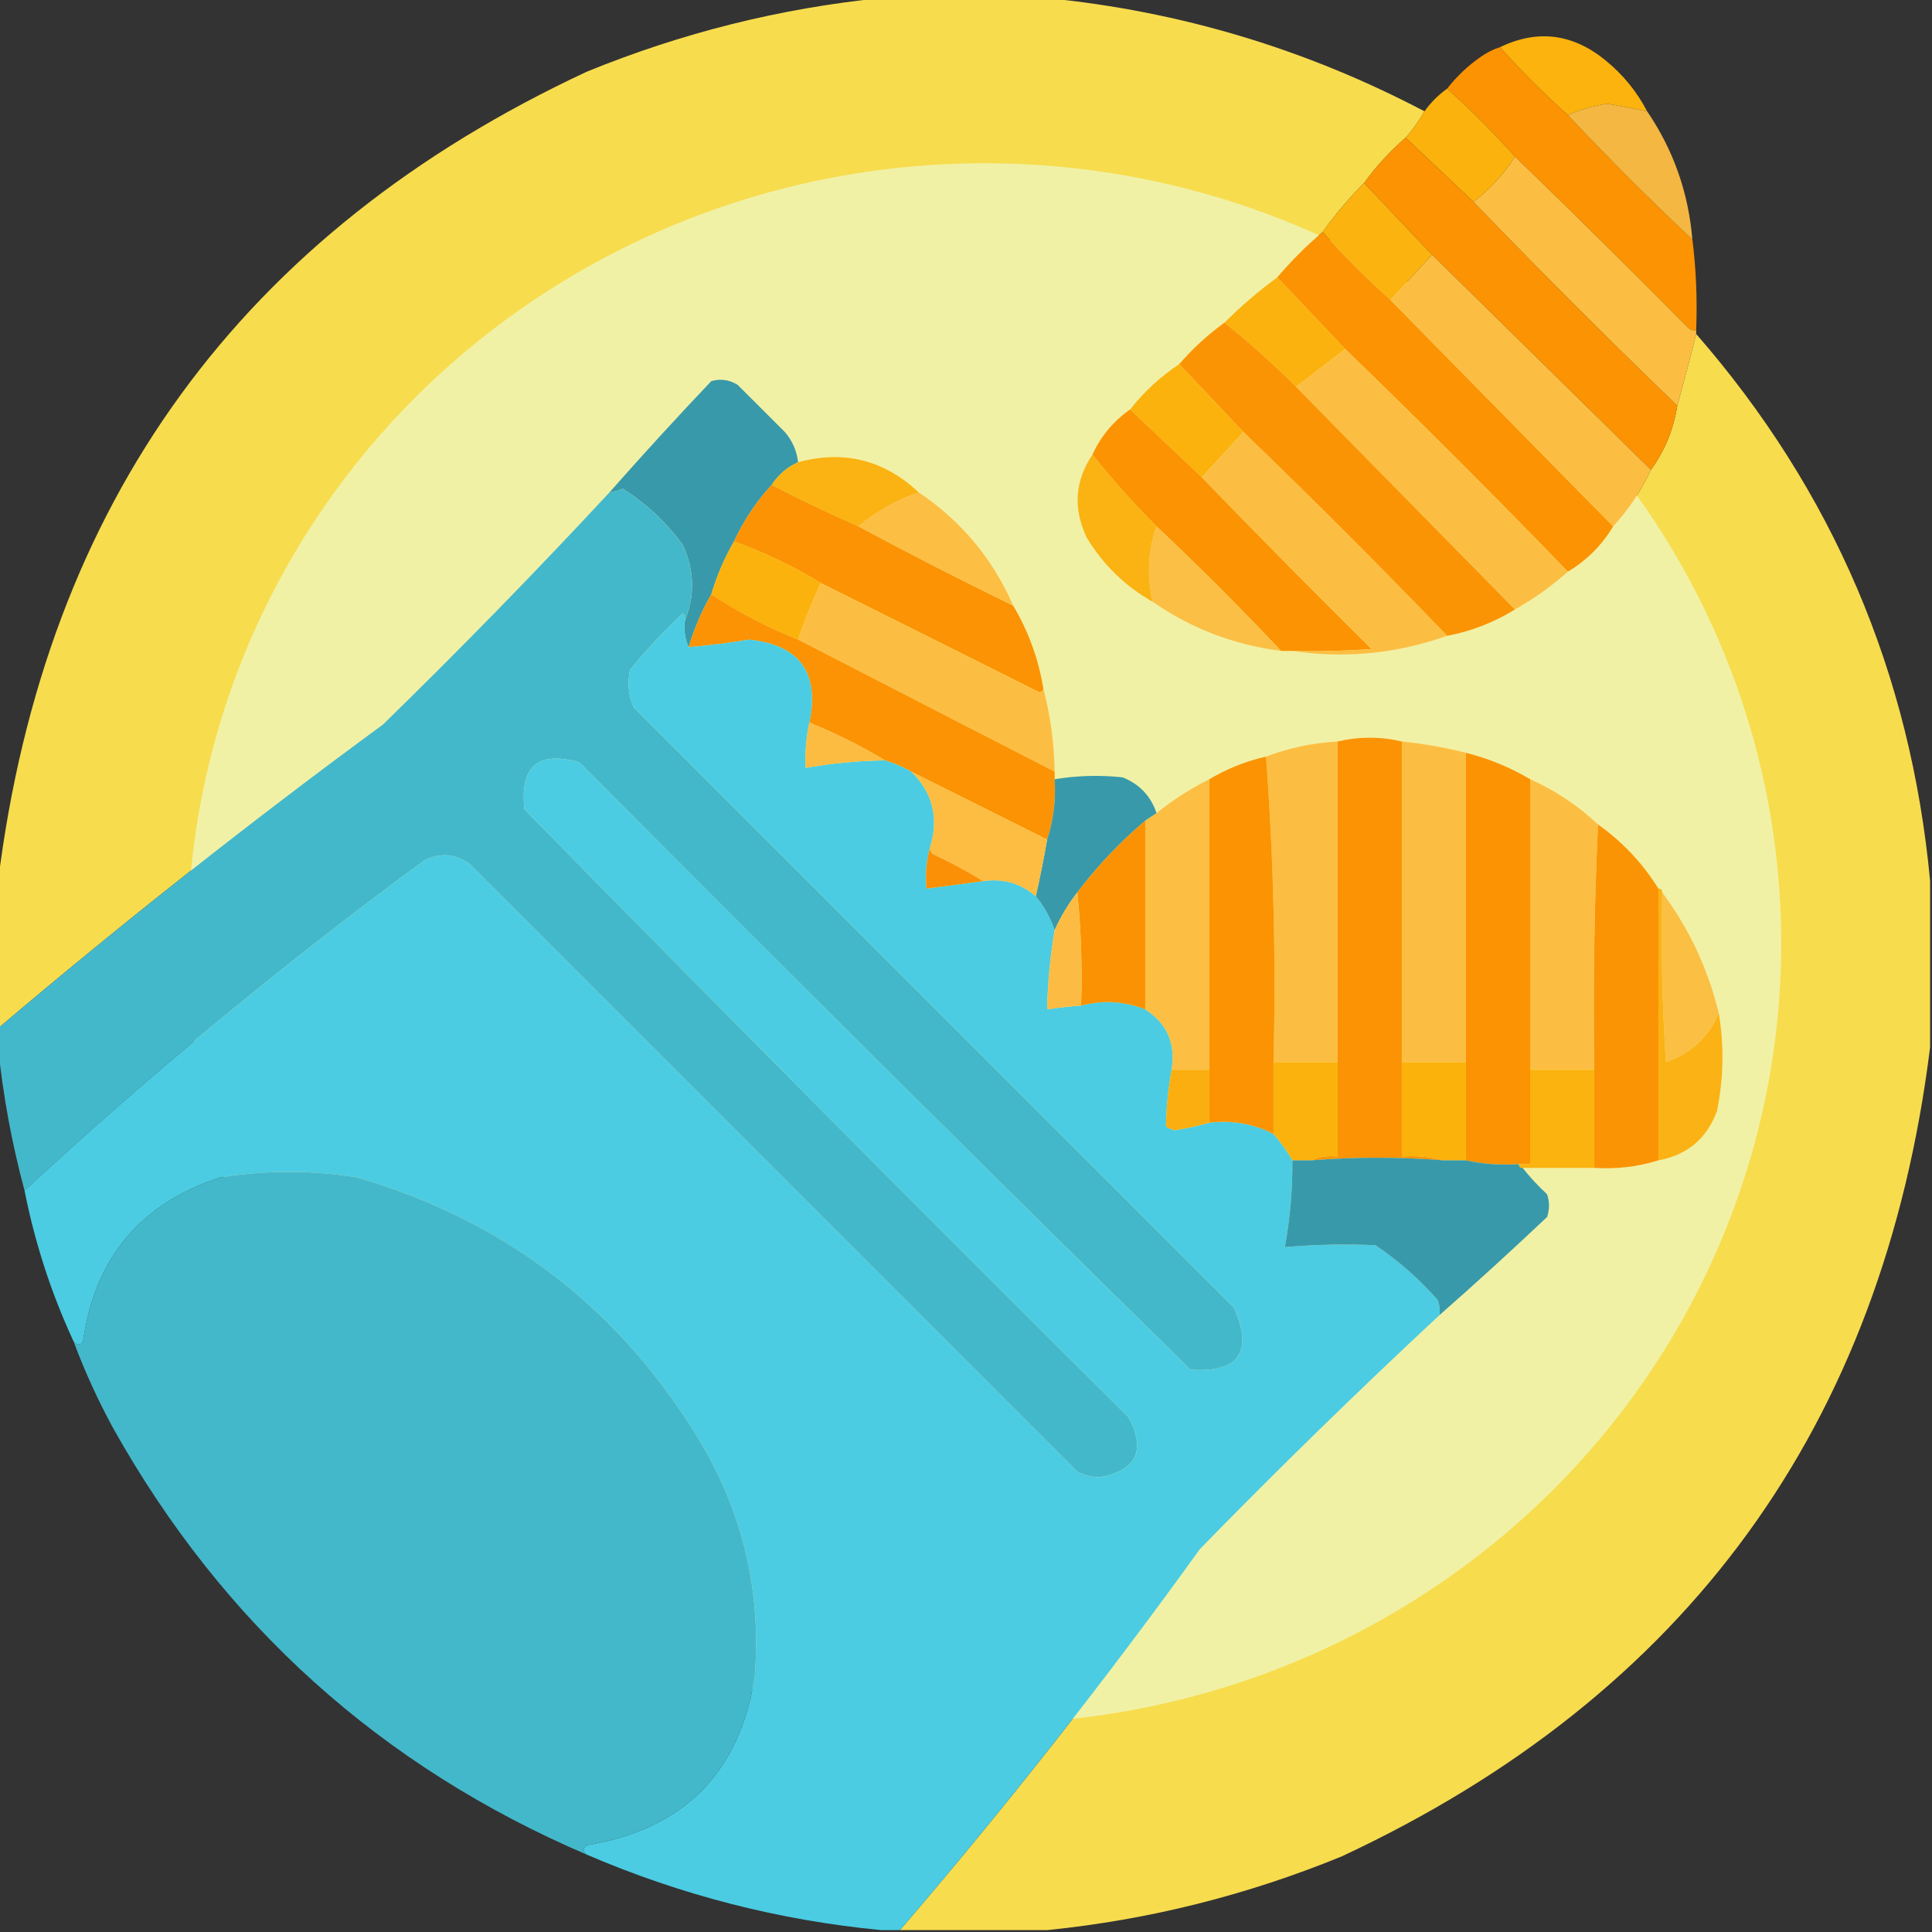 <svg width="46" height="46" viewBox="0 0 46 46" fill="none" xmlns="http://www.w3.org/2000/svg">
<rect x="0" y="0" width="46" height="46" fill="#333333" stroke="none"/>
<g clip-path="url(#clip0_269_2762)">
<path opacity="0.992" fill-rule="evenodd" clip-rule="evenodd" d="M20.979 -0.045C22.296 -0.045 23.614 -0.045 24.932 -0.045C28.094 0.267 31.088 1.165 33.916 2.65C33.788 2.876 33.639 3.085 33.467 3.279C33.096 3.601 32.767 3.96 32.478 4.357C32.116 4.72 31.787 5.109 31.49 5.525C31.101 5.855 30.742 6.214 30.412 6.604C29.964 6.932 29.545 7.291 29.154 7.682C28.757 7.97 28.398 8.299 28.076 8.67C27.631 8.966 27.241 9.325 26.908 9.748C26.51 10.027 26.21 10.386 26.01 10.826C25.591 11.45 25.546 12.109 25.875 12.803C26.268 13.451 26.793 13.96 27.447 14.33C28.362 14.965 29.38 15.354 30.502 15.498C30.592 15.498 30.682 15.498 30.771 15.498C32.018 15.684 33.246 15.565 34.455 15.139C35.034 15.029 35.573 14.819 36.072 14.51C36.527 14.253 36.946 13.954 37.33 13.611C37.779 13.342 38.139 12.982 38.408 12.533C38.778 12.133 39.077 11.684 39.307 11.185C39.637 10.733 39.847 10.224 39.935 9.658C40.096 9.083 40.245 8.514 40.385 7.951C43.636 11.682 45.493 16.024 45.955 20.979C45.955 22.296 45.955 23.614 45.955 24.932C44.834 33.943 40.162 40.367 31.939 44.203C29.677 45.128 27.341 45.712 24.932 45.955C23.764 45.955 22.596 45.955 21.428 45.955C23.938 43.031 26.319 40.006 28.57 36.881C30.435 34.971 32.337 33.114 34.275 31.311C35.141 30.55 35.994 29.772 36.836 28.975C36.896 28.795 36.896 28.615 36.836 28.436C36.623 28.238 36.428 28.028 36.252 27.807C36.821 27.807 37.39 27.807 37.959 27.807C38.484 27.84 38.993 27.781 39.486 27.627C40.17 27.502 40.634 27.113 40.879 26.459C41.038 25.682 41.053 24.903 40.924 24.123C40.666 23.069 40.217 22.11 39.576 21.248C39.576 21.188 39.546 21.158 39.486 21.158C39.109 20.552 38.63 20.043 38.049 19.631C37.575 19.183 37.036 18.824 36.432 18.553C35.959 18.272 35.45 18.063 34.904 17.924C34.403 17.797 33.894 17.708 33.377 17.654C32.868 17.535 32.359 17.535 31.85 17.654C31.252 17.689 30.683 17.808 30.143 18.014C29.665 18.123 29.216 18.302 28.795 18.553C28.345 18.777 27.926 19.047 27.537 19.361C27.4 18.953 27.131 18.669 26.729 18.508C26.187 18.45 25.648 18.465 25.111 18.553C25.111 18.493 25.111 18.433 25.111 18.373C25.099 17.691 25.009 17.032 24.842 16.396C24.725 15.685 24.485 15.027 24.123 14.42C23.637 13.305 22.888 12.406 21.877 11.725C21.05 10.95 20.091 10.71 19.002 11.006C18.971 10.735 18.867 10.495 18.688 10.287C18.313 9.913 17.939 9.538 17.564 9.164C17.367 9.041 17.158 9.011 16.936 9.074C16.108 9.946 15.3 10.829 14.51 11.725C12.766 13.603 10.969 15.445 9.119 17.25C5.98 19.553 2.925 21.964 -0.045 24.482C-0.045 23.314 -0.045 22.146 -0.045 20.979C1.077 11.967 5.748 5.543 13.971 1.707C16.234 0.782 18.57 0.198 20.979 -0.045Z" fill="#F9DD4F"/>
<ellipse cx="23.438" cy="22.463" rx="18.972" ry="18.576" transform="rotate(-0.274 23.438 22.463)" fill="#F1F1A6"/>
<path fill-rule="evenodd" clip-rule="evenodd" d="M39.217 2.65C38.905 2.584 38.59 2.524 38.273 2.471C37.944 2.516 37.63 2.605 37.33 2.74C36.761 2.231 36.222 1.692 35.713 1.123C36.607 0.694 37.446 0.799 38.228 1.438C38.645 1.778 38.974 2.183 39.217 2.65Z" fill="#FCB30D"/>
<path fill-rule="evenodd" clip-rule="evenodd" d="M35.713 1.123C36.222 1.692 36.761 2.231 37.33 2.74C38.288 3.758 39.277 4.747 40.295 5.705C40.384 6.407 40.414 7.126 40.385 7.861C40.318 7.873 40.258 7.858 40.205 7.816C38.839 6.436 37.462 5.073 36.072 3.729C35.563 3.16 35.024 2.62 34.455 2.111C34.684 1.817 34.953 1.562 35.264 1.348C35.405 1.249 35.555 1.174 35.713 1.123Z" fill="#FC9302"/>
<path fill-rule="evenodd" clip-rule="evenodd" d="M34.455 2.111C35.024 2.62 35.563 3.16 36.072 3.729C35.806 4.144 35.477 4.503 35.084 4.807C34.545 4.298 34.006 3.788 33.467 3.279C33.639 3.085 33.788 2.876 33.916 2.65C34.066 2.441 34.245 2.261 34.455 2.111Z" fill="#FBB20D"/>
<path opacity="0.953" fill-rule="evenodd" clip-rule="evenodd" d="M39.217 2.65C39.841 3.565 40.201 4.583 40.295 5.705C39.277 4.747 38.288 3.758 37.33 2.74C37.63 2.605 37.944 2.516 38.273 2.471C38.59 2.524 38.905 2.584 39.217 2.65Z" fill="#FDBE42"/>
<path fill-rule="evenodd" clip-rule="evenodd" d="M33.467 3.279C34.006 3.788 34.545 4.298 35.084 4.807C36.671 6.454 38.288 8.071 39.935 9.658C39.847 10.224 39.637 10.733 39.307 11.185C37.57 9.479 35.833 7.771 34.096 6.064C33.557 5.495 33.018 4.926 32.478 4.357C32.767 3.96 33.096 3.601 33.467 3.279Z" fill="#FB9303"/>
<path fill-rule="evenodd" clip-rule="evenodd" d="M36.072 3.729C37.462 5.073 38.839 6.436 40.205 7.816C40.258 7.858 40.318 7.873 40.385 7.861C40.385 7.891 40.385 7.921 40.385 7.951C40.245 8.514 40.096 9.083 39.935 9.658C38.288 8.071 36.671 6.454 35.084 4.807C35.477 4.503 35.806 4.144 36.072 3.729Z" fill="#FCBE42"/>
<path fill-rule="evenodd" clip-rule="evenodd" d="M32.478 4.357C33.018 4.926 33.557 5.495 34.096 6.064C33.769 6.421 33.439 6.781 33.107 7.143C32.538 6.633 31.999 6.094 31.49 5.525C31.787 5.109 32.116 4.72 32.478 4.357Z" fill="#FBB30F"/>
<path fill-rule="evenodd" clip-rule="evenodd" d="M31.49 5.525C31.999 6.094 32.538 6.633 33.107 7.143C34.874 8.939 36.641 10.736 38.408 12.533C38.139 12.982 37.779 13.342 37.33 13.611C35.593 11.815 33.826 10.047 32.029 8.311C31.49 7.742 30.951 7.173 30.412 6.604C30.742 6.214 31.101 5.855 31.49 5.525Z" fill="#FB9303"/>
<path fill-rule="evenodd" clip-rule="evenodd" d="M34.096 6.064C35.833 7.771 37.57 9.479 39.307 11.185C39.077 11.684 38.778 12.133 38.408 12.533C36.641 10.736 34.874 8.939 33.107 7.143C33.439 6.781 33.769 6.421 34.096 6.064Z" fill="#FCBE42"/>
<path fill-rule="evenodd" clip-rule="evenodd" d="M30.412 6.604C30.951 7.173 31.49 7.742 32.029 8.311C31.642 8.608 31.252 8.907 30.861 9.209C30.317 8.665 29.748 8.155 29.154 7.682C29.545 7.291 29.964 6.932 30.412 6.604Z" fill="#FBB20E"/>
<path fill-rule="evenodd" clip-rule="evenodd" d="M29.154 7.682C29.748 8.155 30.317 8.665 30.861 9.209C32.598 10.976 34.335 12.743 36.072 14.51C35.573 14.819 35.034 15.029 34.455 15.139C32.868 13.492 31.251 11.874 29.604 10.287C29.094 9.748 28.585 9.209 28.076 8.67C28.398 8.299 28.757 7.97 29.154 7.682Z" fill="#FB9405"/>
<path fill-rule="evenodd" clip-rule="evenodd" d="M32.029 8.311C33.826 10.047 35.593 11.815 37.33 13.611C36.946 13.954 36.527 14.253 36.072 14.51C34.335 12.743 32.598 10.976 30.861 9.209C31.252 8.907 31.642 8.608 32.029 8.311Z" fill="#FCBE42"/>
<path fill-rule="evenodd" clip-rule="evenodd" d="M28.076 8.67C28.585 9.209 29.094 9.748 29.604 10.287C29.267 10.653 28.938 11.012 28.615 11.365C28.046 10.826 27.477 10.287 26.908 9.748C27.241 9.325 27.631 8.966 28.076 8.67Z" fill="#FBB20D"/>
<path fill-rule="evenodd" clip-rule="evenodd" d="M19.002 11.006C18.742 11.122 18.532 11.301 18.373 11.545C18.006 11.943 17.707 12.392 17.475 12.893C17.246 13.291 17.066 13.71 16.936 14.15C16.71 14.543 16.53 14.962 16.396 15.408C16.309 15.219 16.279 15.009 16.307 14.779C16.549 14.18 16.534 13.581 16.262 12.982C15.867 12.438 15.388 11.989 14.824 11.635C14.722 11.679 14.617 11.709 14.51 11.725C15.3 10.829 16.108 9.946 16.936 9.074C17.158 9.011 17.367 9.041 17.564 9.164C17.939 9.538 18.313 9.913 18.688 10.287C18.867 10.495 18.971 10.735 19.002 11.006Z" fill="#3899AA"/>
<path fill-rule="evenodd" clip-rule="evenodd" d="M26.908 9.748C27.477 10.287 28.046 10.826 28.615 11.365C29.945 12.74 31.292 14.102 32.658 15.453C32.03 15.498 31.401 15.513 30.771 15.498C30.682 15.498 30.592 15.498 30.502 15.498C29.544 14.48 28.555 13.492 27.537 12.533C26.993 11.989 26.484 11.42 26.01 10.826C26.21 10.386 26.51 10.027 26.908 9.748Z" fill="#FB9302"/>
<path fill-rule="evenodd" clip-rule="evenodd" d="M29.604 10.287C31.251 11.874 32.868 13.492 34.455 15.139C33.246 15.565 32.018 15.684 30.771 15.498C31.401 15.513 32.03 15.498 32.658 15.453C31.292 14.102 29.945 12.74 28.615 11.365C28.938 11.012 29.267 10.653 29.604 10.287Z" fill="#FCBE42"/>
<path fill-rule="evenodd" clip-rule="evenodd" d="M21.877 11.725C21.359 11.895 20.88 12.164 20.439 12.533C19.739 12.228 19.051 11.899 18.373 11.545C18.532 11.301 18.742 11.122 19.002 11.006C20.091 10.71 21.05 10.95 21.877 11.725Z" fill="#FAB312"/>
<path fill-rule="evenodd" clip-rule="evenodd" d="M26.01 10.826C26.484 11.42 26.993 11.989 27.537 12.533C27.333 13.12 27.303 13.719 27.447 14.33C26.793 13.96 26.268 13.451 25.875 12.803C25.546 12.109 25.591 11.45 26.01 10.826Z" fill="#FAB313"/>
<path fill-rule="evenodd" clip-rule="evenodd" d="M18.373 11.545C19.051 11.899 19.739 12.228 20.439 12.533C21.65 13.184 22.878 13.812 24.123 14.42C24.485 15.027 24.725 15.685 24.842 16.396C24.836 16.445 24.806 16.475 24.752 16.486C23.012 15.613 21.275 14.744 19.541 13.881C18.89 13.481 18.201 13.151 17.475 12.893C17.707 12.392 18.006 11.943 18.373 11.545Z" fill="#FB9304"/>
<path fill-rule="evenodd" clip-rule="evenodd" d="M16.307 14.779C16.318 14.713 16.303 14.653 16.262 14.6C15.809 15.022 15.39 15.471 15.004 15.947C14.931 16.259 14.96 16.558 15.094 16.846C19.855 21.607 24.617 26.369 29.379 31.131C29.844 32.191 29.5 32.685 28.346 32.613C23.467 27.824 18.615 23.003 13.791 18.148C12.808 17.874 12.373 18.248 12.488 19.271C17.247 24.121 22.039 28.942 26.863 33.736C27.293 34.525 27.068 35.004 26.189 35.174C25.998 35.172 25.818 35.128 25.65 35.039C20.829 30.217 16.007 25.396 11.185 20.574C10.841 20.327 10.482 20.297 10.107 20.484C6.785 22.923 3.611 25.544 0.584 28.346C0.282 27.224 0.072 26.086 -0.045 24.932C-0.045 24.782 -0.045 24.632 -0.045 24.482C2.925 21.964 5.98 19.553 9.119 17.25C10.969 15.445 12.766 13.603 14.51 11.725C14.617 11.709 14.722 11.679 14.824 11.635C15.388 11.989 15.867 12.438 16.262 12.982C16.534 13.581 16.549 14.18 16.307 14.779Z" fill="#44B8CB"/>
<path fill-rule="evenodd" clip-rule="evenodd" d="M21.877 11.725C22.888 12.406 23.637 13.305 24.123 14.42C22.878 13.812 21.65 13.184 20.439 12.533C20.88 12.164 21.359 11.895 21.877 11.725Z" fill="#FCBE43"/>
<path fill-rule="evenodd" clip-rule="evenodd" d="M27.537 12.533C28.555 13.492 29.544 14.48 30.502 15.498C29.38 15.354 28.362 14.965 27.447 14.33C27.303 13.719 27.333 13.12 27.537 12.533Z" fill="#FBBF45"/>
<path fill-rule="evenodd" clip-rule="evenodd" d="M17.475 12.893C18.201 13.151 18.89 13.481 19.541 13.881C19.336 14.32 19.157 14.769 19.002 15.229C18.27 14.938 17.581 14.578 16.936 14.15C17.066 13.71 17.246 13.291 17.475 12.893Z" fill="#FBB20C"/>
<path fill-rule="evenodd" clip-rule="evenodd" d="M19.541 13.881C21.275 14.744 23.012 15.613 24.752 16.486C24.806 16.475 24.836 16.445 24.842 16.396C25.009 17.032 25.099 17.691 25.111 18.373C23.068 17.324 21.032 16.276 19.002 15.229C19.157 14.769 19.336 14.32 19.541 13.881Z" fill="#FCBE42"/>
<path fill-rule="evenodd" clip-rule="evenodd" d="M16.936 14.15C17.581 14.578 18.27 14.938 19.002 15.229C21.032 16.276 23.068 17.324 25.111 18.373C25.111 18.433 25.111 18.493 25.111 18.553C25.142 19.056 25.082 19.535 24.932 19.99C23.851 19.45 22.773 18.911 21.697 18.373C21.498 18.259 21.289 18.169 21.068 18.104C20.498 17.758 19.899 17.459 19.271 17.205C19.518 16.015 19.039 15.356 17.834 15.229C17.357 15.308 16.877 15.368 16.396 15.408C16.53 14.962 16.71 14.543 16.936 14.15Z" fill="#FB9304"/>
<path fill-rule="evenodd" clip-rule="evenodd" d="M16.307 14.779C16.279 15.009 16.309 15.219 16.396 15.408C16.877 15.368 17.357 15.308 17.834 15.229C19.039 15.356 19.518 16.015 19.271 17.205C19.194 17.558 19.164 17.918 19.182 18.283C19.805 18.173 20.434 18.113 21.068 18.104C21.289 18.169 21.498 18.259 21.697 18.373C22.21 18.875 22.36 19.474 22.146 20.17C22.058 20.481 22.028 20.81 22.057 21.158C22.506 21.098 22.955 21.038 23.404 20.979C23.883 20.91 24.302 21.03 24.662 21.338C24.863 21.583 25.013 21.853 25.111 22.146C25.005 22.77 24.945 23.399 24.932 24.033C25.2 23.992 25.469 23.962 25.74 23.943C26.262 23.806 26.771 23.836 27.268 24.033C27.788 24.366 27.998 24.845 27.896 25.471C27.814 25.919 27.769 26.368 27.762 26.818C27.827 26.869 27.902 26.898 27.986 26.908C28.271 26.864 28.541 26.804 28.795 26.729C29.338 26.666 29.847 26.756 30.322 26.998C30.495 27.195 30.645 27.405 30.771 27.627C30.776 28.322 30.716 29.011 30.592 29.693C31.31 29.631 32.029 29.616 32.748 29.648C33.295 30.016 33.79 30.45 34.23 30.951C34.275 31.067 34.289 31.187 34.275 31.311C32.337 33.114 30.435 34.971 28.57 36.881C26.319 40.006 23.938 43.031 21.428 45.955C21.278 45.955 21.128 45.955 20.979 45.955C18.55 45.722 16.214 45.123 13.971 44.158C13.872 44.078 13.872 44.003 13.971 43.934C16.265 43.556 17.598 42.223 17.969 39.935C18.14 37.83 17.661 35.883 16.531 34.096C14.626 31.053 11.946 29.032 8.49 28.031C7.411 27.859 6.333 27.859 5.256 28.031C3.349 28.651 2.256 29.953 1.977 31.939C1.907 32.038 1.833 32.038 1.752 31.939C1.221 30.796 0.832 29.598 0.584 28.346C3.611 25.544 6.785 22.923 10.107 20.484C10.482 20.297 10.841 20.327 11.185 20.574C16.007 25.396 20.829 30.217 25.65 35.039C25.818 35.128 25.998 35.172 26.189 35.174C27.068 35.004 27.293 34.525 26.863 33.736C22.039 28.942 17.247 24.121 12.488 19.271C12.373 18.248 12.808 17.874 13.791 18.148C18.615 23.003 23.467 27.824 28.346 32.613C29.5 32.685 29.844 32.191 29.379 31.131C24.617 26.369 19.855 21.607 15.094 16.846C14.96 16.558 14.931 16.259 15.004 15.947C15.39 15.471 15.809 15.022 16.262 14.6C16.303 14.653 16.318 14.713 16.307 14.779Z" fill="#4BCCE2"/>
<path fill-rule="evenodd" clip-rule="evenodd" d="M19.271 17.205C19.899 17.459 20.498 17.758 21.068 18.104C20.434 18.113 19.805 18.173 19.182 18.283C19.164 17.918 19.194 17.558 19.271 17.205Z" fill="#FCBC42"/>
<path fill-rule="evenodd" clip-rule="evenodd" d="M31.85 17.654C31.85 20.2 31.85 22.745 31.85 25.291C31.34 25.291 30.831 25.291 30.322 25.291C30.381 22.833 30.322 20.408 30.143 18.014C30.683 17.808 31.252 17.689 31.85 17.654Z" fill="#FCBE42"/>
<path fill-rule="evenodd" clip-rule="evenodd" d="M33.377 17.654C33.377 20.2 33.377 22.745 33.377 25.291C33.377 26.04 33.377 26.788 33.377 27.537C33.725 27.509 34.054 27.539 34.365 27.627C33.316 27.544 32.267 27.544 31.221 27.627C31.41 27.54 31.62 27.51 31.85 27.537C31.85 26.788 31.85 26.04 31.85 25.291C31.85 22.745 31.85 20.2 31.85 17.654C32.359 17.535 32.868 17.535 33.377 17.654Z" fill="#FB9305"/>
<path fill-rule="evenodd" clip-rule="evenodd" d="M33.377 17.654C33.894 17.708 34.403 17.797 34.904 17.924C34.904 20.38 34.904 22.835 34.904 25.291C34.395 25.291 33.886 25.291 33.377 25.291C33.377 22.745 33.377 20.2 33.377 17.654Z" fill="#FCBE42"/>
<path fill-rule="evenodd" clip-rule="evenodd" d="M30.143 18.014C30.322 20.408 30.381 22.833 30.322 25.291C30.322 25.86 30.322 26.429 30.322 26.998C29.847 26.756 29.338 26.666 28.795 26.729C28.795 26.309 28.795 25.89 28.795 25.471C28.795 23.165 28.795 20.859 28.795 18.553C29.216 18.302 29.665 18.123 30.143 18.014Z" fill="#FB9302"/>
<path fill-rule="evenodd" clip-rule="evenodd" d="M34.904 17.924C35.45 18.063 35.959 18.272 36.432 18.553C36.432 20.859 36.432 23.165 36.432 25.471C36.432 26.219 36.432 26.968 36.432 27.717C36.342 27.717 36.252 27.717 36.162 27.717C35.725 27.745 35.306 27.715 34.904 27.627C34.904 26.848 34.904 26.07 34.904 25.291C34.904 22.835 34.904 20.38 34.904 17.924Z" fill="#FB9303"/>
<path fill-rule="evenodd" clip-rule="evenodd" d="M27.537 19.361C27.447 19.421 27.357 19.481 27.268 19.541C26.665 20.053 26.126 20.622 25.65 21.248C25.435 21.524 25.255 21.823 25.111 22.146C25.013 21.853 24.863 21.583 24.662 21.338C24.763 20.892 24.853 20.442 24.932 19.99C25.082 19.535 25.142 19.056 25.111 18.553C25.648 18.465 26.187 18.45 26.729 18.508C27.131 18.669 27.4 18.953 27.537 19.361Z" fill="#3899AA"/>
<path fill-rule="evenodd" clip-rule="evenodd" d="M21.697 18.373C22.773 18.911 23.851 19.45 24.932 19.99C24.853 20.442 24.763 20.892 24.662 21.338C24.302 21.03 23.883 20.91 23.404 20.979C23.035 20.749 22.645 20.539 22.236 20.35C22.165 20.309 22.135 20.249 22.146 20.17C22.36 19.474 22.21 18.875 21.697 18.373Z" fill="#FCBD42"/>
<path fill-rule="evenodd" clip-rule="evenodd" d="M28.795 18.553C28.795 20.859 28.795 23.165 28.795 25.471C28.495 25.471 28.196 25.471 27.896 25.471C27.998 24.845 27.788 24.366 27.268 24.033C27.268 22.536 27.268 21.038 27.268 19.541C27.357 19.481 27.447 19.421 27.537 19.361C27.926 19.047 28.345 18.777 28.795 18.553Z" fill="#FCBE43"/>
<path fill-rule="evenodd" clip-rule="evenodd" d="M36.432 18.553C37.036 18.824 37.575 19.183 38.049 19.631C37.959 21.562 37.929 23.509 37.959 25.471C37.45 25.471 36.941 25.471 36.432 25.471C36.432 23.165 36.432 20.859 36.432 18.553Z" fill="#FCBE42"/>
<path fill-rule="evenodd" clip-rule="evenodd" d="M27.268 19.541C27.268 21.038 27.268 22.536 27.268 24.033C26.771 23.836 26.262 23.806 25.74 23.943C25.77 23.029 25.74 22.13 25.65 21.248C26.126 20.622 26.665 20.053 27.268 19.541Z" fill="#FB9203"/>
<path fill-rule="evenodd" clip-rule="evenodd" d="M38.049 19.631C38.63 20.043 39.109 20.552 39.486 21.158C39.486 23.314 39.486 25.471 39.486 27.627C38.993 27.781 38.484 27.84 37.959 27.807C37.959 27.028 37.959 26.249 37.959 25.471C37.929 23.509 37.959 21.562 38.049 19.631Z" fill="#FB9404"/>
<path fill-rule="evenodd" clip-rule="evenodd" d="M22.146 20.17C22.135 20.249 22.165 20.309 22.236 20.35C22.645 20.539 23.035 20.749 23.404 20.979C22.955 21.038 22.506 21.098 22.057 21.158C22.028 20.81 22.058 20.481 22.146 20.17Z" fill="#FB9007"/>
<path fill-rule="evenodd" clip-rule="evenodd" d="M25.65 21.248C25.74 22.13 25.77 23.029 25.74 23.943C25.469 23.962 25.2 23.992 24.932 24.033C24.945 23.399 25.005 22.77 25.111 22.146C25.255 21.823 25.435 21.524 25.65 21.248Z" fill="#FCBC43"/>
<path fill-rule="evenodd" clip-rule="evenodd" d="M39.576 21.248C40.217 22.11 40.666 23.069 40.924 24.123C40.683 24.693 40.264 25.082 39.666 25.291C39.576 23.945 39.546 22.597 39.576 21.248Z" fill="#FBBF44"/>
<path fill-rule="evenodd" clip-rule="evenodd" d="M39.486 21.158C39.546 21.158 39.576 21.188 39.576 21.248C39.546 22.597 39.576 23.945 39.666 25.291C40.264 25.082 40.683 24.693 40.924 24.123C41.053 24.903 41.038 25.682 40.879 26.459C40.634 27.113 40.17 27.502 39.486 27.627C39.486 25.471 39.486 23.314 39.486 21.158Z" fill="#FBB214"/>
<path fill-rule="evenodd" clip-rule="evenodd" d="M30.322 25.291C30.831 25.291 31.34 25.291 31.85 25.291C31.85 26.04 31.85 26.788 31.85 27.537C31.62 27.51 31.41 27.54 31.221 27.627C31.071 27.627 30.921 27.627 30.771 27.627C30.645 27.405 30.495 27.195 30.322 26.998C30.322 26.429 30.322 25.86 30.322 25.291Z" fill="#FBB20C"/>
<path fill-rule="evenodd" clip-rule="evenodd" d="M33.377 25.291C33.886 25.291 34.395 25.291 34.904 25.291C34.904 26.07 34.904 26.848 34.904 27.627C34.725 27.627 34.545 27.627 34.365 27.627C34.054 27.539 33.725 27.509 33.377 27.537C33.377 26.788 33.377 26.04 33.377 25.291Z" fill="#FBB20B"/>
<path fill-rule="evenodd" clip-rule="evenodd" d="M27.896 25.471C28.196 25.471 28.495 25.471 28.795 25.471C28.795 25.89 28.795 26.309 28.795 26.729C28.541 26.804 28.271 26.864 27.986 26.908C27.902 26.898 27.827 26.869 27.762 26.818C27.769 26.368 27.814 25.919 27.896 25.471Z" fill="#FBAE10"/>
<path fill-rule="evenodd" clip-rule="evenodd" d="M36.432 25.471C36.941 25.471 37.45 25.471 37.959 25.471C37.959 26.249 37.959 27.028 37.959 27.807C37.39 27.807 36.821 27.807 36.252 27.807C36.192 27.807 36.162 27.777 36.162 27.717C36.252 27.717 36.342 27.717 36.432 27.717C36.432 26.968 36.432 26.219 36.432 25.471Z" fill="#FBB30F"/>
<path fill-rule="evenodd" clip-rule="evenodd" d="M34.365 27.627C34.545 27.627 34.725 27.627 34.904 27.627C35.306 27.716 35.725 27.745 36.162 27.717C36.162 27.777 36.192 27.807 36.252 27.807C36.428 28.028 36.623 28.238 36.836 28.436C36.896 28.615 36.896 28.795 36.836 28.975C35.994 29.772 35.141 30.55 34.275 31.311C34.289 31.187 34.275 31.067 34.23 30.951C33.79 30.45 33.295 30.016 32.748 29.648C32.029 29.616 31.31 29.631 30.592 29.693C30.716 29.011 30.776 28.322 30.771 27.627C30.921 27.627 31.071 27.627 31.221 27.627C32.267 27.544 33.316 27.544 34.365 27.627Z" fill="#3899AA"/>
<path fill-rule="evenodd" clip-rule="evenodd" d="M13.971 44.158C9.067 42.056 5.309 38.671 2.695 34.006C2.331 33.337 2.016 32.648 1.752 31.939C1.833 32.038 1.907 32.038 1.977 31.939C2.256 29.953 3.349 28.651 5.256 28.031C6.333 27.859 7.411 27.859 8.49 28.031C11.946 29.032 14.626 31.053 16.531 34.096C17.661 35.883 18.14 37.83 17.969 39.936C17.598 42.223 16.265 43.556 13.971 43.934C13.872 44.003 13.872 44.078 13.971 44.158Z" fill="#44B8CB"/>
</g>
<defs>
<clipPath id="clip0_269_2762">
<rect width="46" height="46" fill="white"/>
</clipPath>
</defs>
</svg>
